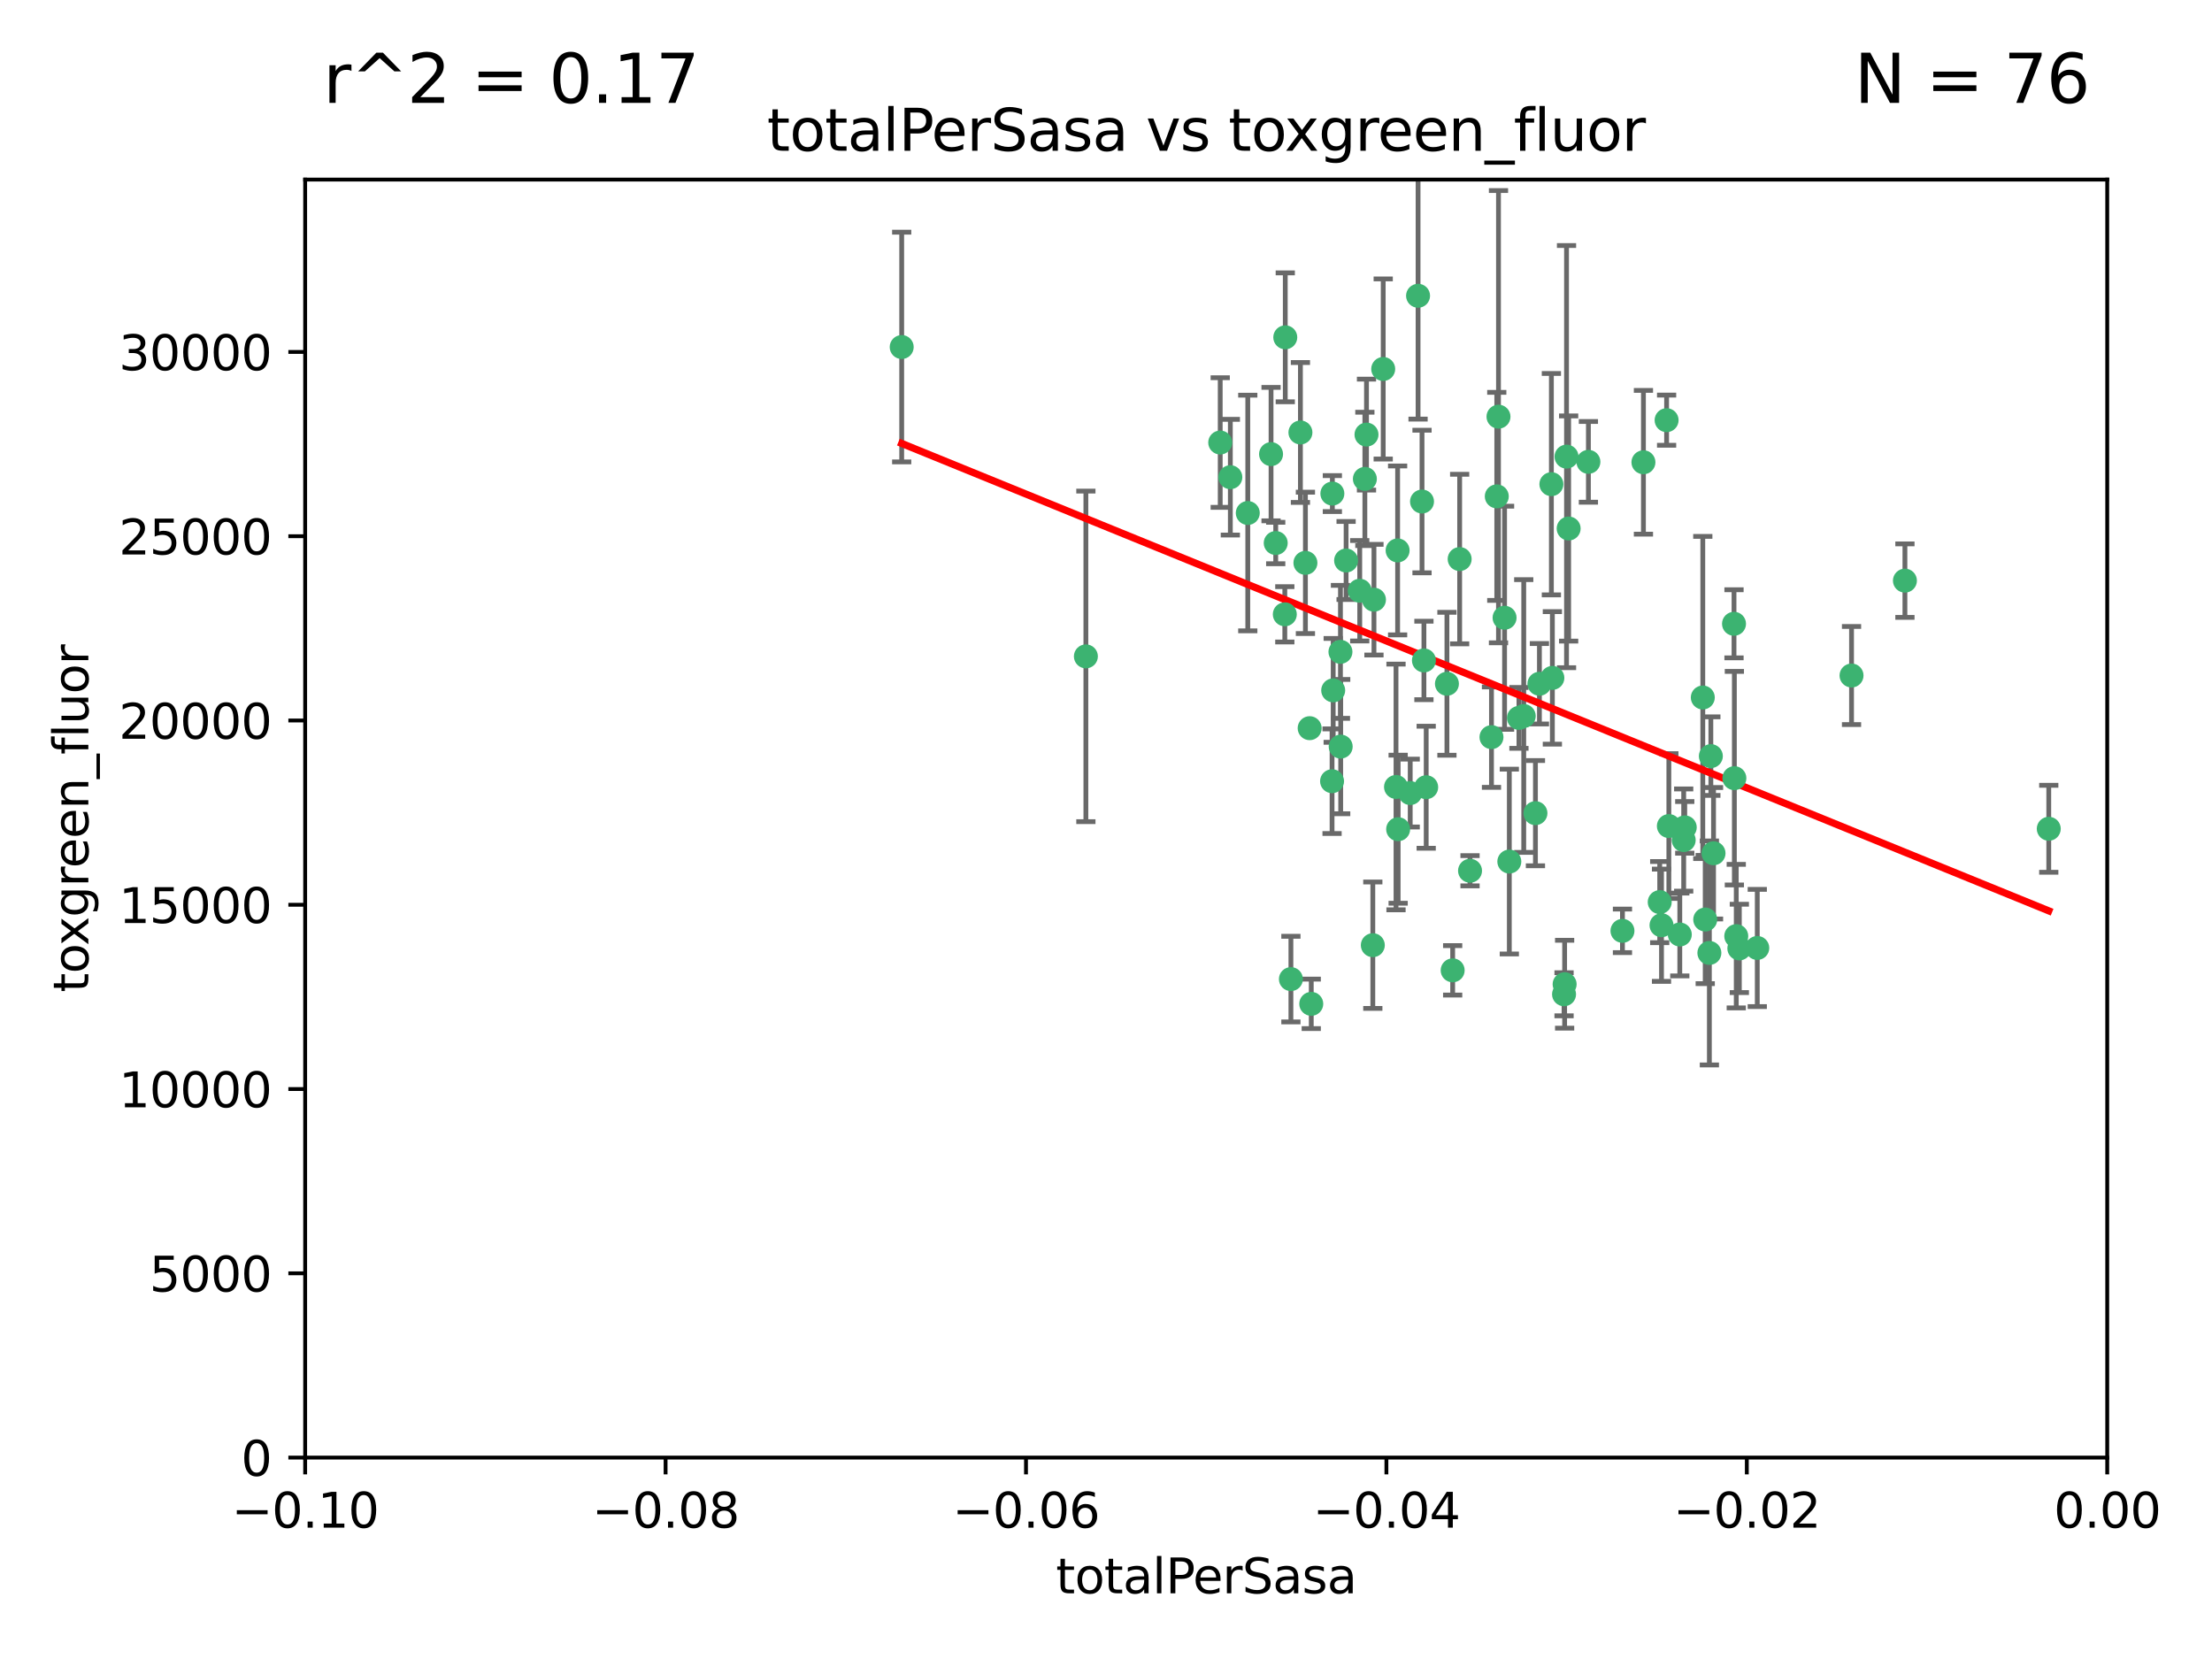 <?xml version="1.0" encoding="utf-8" standalone="no"?>
<!DOCTYPE svg PUBLIC "-//W3C//DTD SVG 1.1//EN"
  "http://www.w3.org/Graphics/SVG/1.1/DTD/svg11.dtd">
<svg xmlns:xlink="http://www.w3.org/1999/xlink" width="460.8pt" height="345.6pt" viewBox="0 0 460.8 345.6" xmlns="http://www.w3.org/2000/svg" version="1.1">
 <defs>
  <style type="text/css">*{stroke-linejoin: round; stroke-linecap: butt}</style>
 </defs>
 <g id="figure_1">
  <g id="patch_1">
   <path d="M 0 345.6 
L 460.8 345.6 
L 460.8 0 
L 0 0 
z
" style="fill: #ffffff"/>
  </g>
  <g id="axes_1">
   <g id="patch_2">
    <path d="M 63.571 303.64 
L 438.975 303.64 
L 438.975 37.411 
L 63.571 37.411 
z
" style="fill: #ffffff"/>
   </g>
   <g id="PathCollection_1">
    <defs>
     <path id="mcd8b7be80e" d="M 0 1.118 
C 0.297 1.118 0.581 1 0.791 0.791 
C 1 0.581 1.118 0.297 1.118 0 
C 1.118 -0.297 1 -0.581 0.791 -0.791 
C 0.581 -1 0.297 -1.118 0 -1.118 
C -0.297 -1.118 -0.581 -1 -0.791 -0.791 
C -1 -0.581 -1.118 -0.297 -1.118 0 
C -1.118 0.297 -1 0.581 -0.791 0.791 
C -0.581 1 -0.297 1.118 0 1.118 
z
" style="stroke: #3cb371"/>
    </defs>
    <g clip-path="url(#pa1f3f91a5c)">
     <use xlink:href="#mcd8b7be80e" x="187.841" y="72.294" style="fill: #3cb371; stroke: #3cb371"/>
     <use xlink:href="#mcd8b7be80e" x="226.209" y="136.733" style="fill: #3cb371; stroke: #3cb371"/>
     <use xlink:href="#mcd8b7be80e" x="254.195" y="92.187" style="fill: #3cb371; stroke: #3cb371"/>
     <use xlink:href="#mcd8b7be80e" x="265.756" y="113.121" style="fill: #3cb371; stroke: #3cb371"/>
     <use xlink:href="#mcd8b7be80e" x="284.327" y="99.763" style="fill: #3cb371; stroke: #3cb371"/>
     <use xlink:href="#mcd8b7be80e" x="267.746" y="70.271" style="fill: #3cb371; stroke: #3cb371"/>
     <use xlink:href="#mcd8b7be80e" x="279.241" y="135.791" style="fill: #3cb371; stroke: #3cb371"/>
     <use xlink:href="#mcd8b7be80e" x="279.29" y="155.531" style="fill: #3cb371; stroke: #3cb371"/>
     <use xlink:href="#mcd8b7be80e" x="283.258" y="123.063" style="fill: #3cb371; stroke: #3cb371"/>
     <use xlink:href="#mcd8b7be80e" x="268.919" y="203.965" style="fill: #3cb371; stroke: #3cb371"/>
     <use xlink:href="#mcd8b7be80e" x="272.826" y="151.693" style="fill: #3cb371; stroke: #3cb371"/>
     <use xlink:href="#mcd8b7be80e" x="290.815" y="163.936" style="fill: #3cb371; stroke: #3cb371"/>
     <use xlink:href="#mcd8b7be80e" x="296.232" y="104.476" style="fill: #3cb371; stroke: #3cb371"/>
     <use xlink:href="#mcd8b7be80e" x="291.149" y="114.664" style="fill: #3cb371; stroke: #3cb371"/>
     <use xlink:href="#mcd8b7be80e" x="277.728" y="143.815" style="fill: #3cb371; stroke: #3cb371"/>
     <use xlink:href="#mcd8b7be80e" x="280.418" y="116.762" style="fill: #3cb371; stroke: #3cb371"/>
     <use xlink:href="#mcd8b7be80e" x="288.148" y="76.865" style="fill: #3cb371; stroke: #3cb371"/>
     <use xlink:href="#mcd8b7be80e" x="270.902" y="90.091" style="fill: #3cb371; stroke: #3cb371"/>
     <use xlink:href="#mcd8b7be80e" x="295.409" y="61.614" style="fill: #3cb371; stroke: #3cb371"/>
     <use xlink:href="#mcd8b7be80e" x="310.702" y="153.559" style="fill: #3cb371; stroke: #3cb371"/>
     <use xlink:href="#mcd8b7be80e" x="277.556" y="102.821" style="fill: #3cb371; stroke: #3cb371"/>
     <use xlink:href="#mcd8b7be80e" x="264.783" y="94.6" style="fill: #3cb371; stroke: #3cb371"/>
     <use xlink:href="#mcd8b7be80e" x="277.493" y="162.741" style="fill: #3cb371; stroke: #3cb371"/>
     <use xlink:href="#mcd8b7be80e" x="271.942" y="117.254" style="fill: #3cb371; stroke: #3cb371"/>
     <use xlink:href="#mcd8b7be80e" x="273.159" y="209.121" style="fill: #3cb371; stroke: #3cb371"/>
     <use xlink:href="#mcd8b7be80e" x="317.423" y="149.16" style="fill: #3cb371; stroke: #3cb371"/>
     <use xlink:href="#mcd8b7be80e" x="267.65" y="127.973" style="fill: #3cb371; stroke: #3cb371"/>
     <use xlink:href="#mcd8b7be80e" x="285.983" y="196.901" style="fill: #3cb371; stroke: #3cb371"/>
     <use xlink:href="#mcd8b7be80e" x="291.26" y="172.74" style="fill: #3cb371; stroke: #3cb371"/>
     <use xlink:href="#mcd8b7be80e" x="296.63" y="137.58" style="fill: #3cb371; stroke: #3cb371"/>
     <use xlink:href="#mcd8b7be80e" x="301.422" y="142.442" style="fill: #3cb371; stroke: #3cb371"/>
     <use xlink:href="#mcd8b7be80e" x="293.774" y="165.211" style="fill: #3cb371; stroke: #3cb371"/>
     <use xlink:href="#mcd8b7be80e" x="284.666" y="90.534" style="fill: #3cb371; stroke: #3cb371"/>
     <use xlink:href="#mcd8b7be80e" x="256.303" y="99.407" style="fill: #3cb371; stroke: #3cb371"/>
     <use xlink:href="#mcd8b7be80e" x="316.423" y="149.553" style="fill: #3cb371; stroke: #3cb371"/>
     <use xlink:href="#mcd8b7be80e" x="286.223" y="124.926" style="fill: #3cb371; stroke: #3cb371"/>
     <use xlink:href="#mcd8b7be80e" x="323.182" y="100.862" style="fill: #3cb371; stroke: #3cb371"/>
     <use xlink:href="#mcd8b7be80e" x="259.935" y="106.867" style="fill: #3cb371; stroke: #3cb371"/>
     <use xlink:href="#mcd8b7be80e" x="326.778" y="110.098" style="fill: #3cb371; stroke: #3cb371"/>
     <use xlink:href="#mcd8b7be80e" x="320.689" y="142.44" style="fill: #3cb371; stroke: #3cb371"/>
     <use xlink:href="#mcd8b7be80e" x="312.163" y="86.8" style="fill: #3cb371; stroke: #3cb371"/>
     <use xlink:href="#mcd8b7be80e" x="346.123" y="192.743" style="fill: #3cb371; stroke: #3cb371"/>
     <use xlink:href="#mcd8b7be80e" x="342.358" y="96.298" style="fill: #3cb371; stroke: #3cb371"/>
     <use xlink:href="#mcd8b7be80e" x="325.82" y="207.125" style="fill: #3cb371; stroke: #3cb371"/>
     <use xlink:href="#mcd8b7be80e" x="311.807" y="103.401" style="fill: #3cb371; stroke: #3cb371"/>
     <use xlink:href="#mcd8b7be80e" x="313.43" y="128.689" style="fill: #3cb371; stroke: #3cb371"/>
     <use xlink:href="#mcd8b7be80e" x="345.749" y="187.922" style="fill: #3cb371; stroke: #3cb371"/>
     <use xlink:href="#mcd8b7be80e" x="297.102" y="163.993" style="fill: #3cb371; stroke: #3cb371"/>
     <use xlink:href="#mcd8b7be80e" x="326.335" y="95.121" style="fill: #3cb371; stroke: #3cb371"/>
     <use xlink:href="#mcd8b7be80e" x="330.894" y="96.211" style="fill: #3cb371; stroke: #3cb371"/>
     <use xlink:href="#mcd8b7be80e" x="302.616" y="202.138" style="fill: #3cb371; stroke: #3cb371"/>
     <use xlink:href="#mcd8b7be80e" x="361.694" y="195.013" style="fill: #3cb371; stroke: #3cb371"/>
     <use xlink:href="#mcd8b7be80e" x="323.386" y="141.216" style="fill: #3cb371; stroke: #3cb371"/>
     <use xlink:href="#mcd8b7be80e" x="314.42" y="179.478" style="fill: #3cb371; stroke: #3cb371"/>
     <use xlink:href="#mcd8b7be80e" x="319.86" y="169.397" style="fill: #3cb371; stroke: #3cb371"/>
     <use xlink:href="#mcd8b7be80e" x="325.941" y="205.029" style="fill: #3cb371; stroke: #3cb371"/>
     <use xlink:href="#mcd8b7be80e" x="366.073" y="197.478" style="fill: #3cb371; stroke: #3cb371"/>
     <use xlink:href="#mcd8b7be80e" x="347.183" y="87.531" style="fill: #3cb371; stroke: #3cb371"/>
     <use xlink:href="#mcd8b7be80e" x="356.402" y="157.513" style="fill: #3cb371; stroke: #3cb371"/>
     <use xlink:href="#mcd8b7be80e" x="337.988" y="193.912" style="fill: #3cb371; stroke: #3cb371"/>
     <use xlink:href="#mcd8b7be80e" x="349.933" y="194.673" style="fill: #3cb371; stroke: #3cb371"/>
     <use xlink:href="#mcd8b7be80e" x="356.095" y="198.515" style="fill: #3cb371; stroke: #3cb371"/>
     <use xlink:href="#mcd8b7be80e" x="356.959" y="177.75" style="fill: #3cb371; stroke: #3cb371"/>
     <use xlink:href="#mcd8b7be80e" x="304.073" y="116.464" style="fill: #3cb371; stroke: #3cb371"/>
     <use xlink:href="#mcd8b7be80e" x="350.744" y="174.998" style="fill: #3cb371; stroke: #3cb371"/>
     <use xlink:href="#mcd8b7be80e" x="306.235" y="181.395" style="fill: #3cb371; stroke: #3cb371"/>
     <use xlink:href="#mcd8b7be80e" x="347.654" y="172.082" style="fill: #3cb371; stroke: #3cb371"/>
     <use xlink:href="#mcd8b7be80e" x="350.965" y="172.356" style="fill: #3cb371; stroke: #3cb371"/>
     <use xlink:href="#mcd8b7be80e" x="355.23" y="191.554" style="fill: #3cb371; stroke: #3cb371"/>
     <use xlink:href="#mcd8b7be80e" x="354.724" y="145.3" style="fill: #3cb371; stroke: #3cb371"/>
     <use xlink:href="#mcd8b7be80e" x="361.227" y="129.947" style="fill: #3cb371; stroke: #3cb371"/>
     <use xlink:href="#mcd8b7be80e" x="361.301" y="162.105" style="fill: #3cb371; stroke: #3cb371"/>
     <use xlink:href="#mcd8b7be80e" x="385.708" y="140.722" style="fill: #3cb371; stroke: #3cb371"/>
     <use xlink:href="#mcd8b7be80e" x="362.337" y="197.571" style="fill: #3cb371; stroke: #3cb371"/>
     <use xlink:href="#mcd8b7be80e" x="396.83" y="120.958" style="fill: #3cb371; stroke: #3cb371"/>
     <use xlink:href="#mcd8b7be80e" x="426.795" y="172.649" style="fill: #3cb371; stroke: #3cb371"/>
    </g>
   </g>
   <g id="matplotlib.axis_1">
    <g id="xtick_1">
     <g id="line2d_1">
      <defs>
       <path id="me79c736e95" d="M 0 0 
L 0 3.5 
" style="stroke: #000000; stroke-width: 0.8"/>
      </defs>
      <g>
       <use xlink:href="#me79c736e95" x="63.571" y="303.64" style="stroke: #000000; stroke-width: 0.8"/>
      </g>
     </g>
     <g id="text_1">
      <!-- −0.10 -->
      <g transform="translate(48.249 318.238)scale(0.1 -0.1)">
       <defs>
        <path id="DejaVuSans-2212" d="M 678 2272 
L 4684 2272 
L 4684 1741 
L 678 1741 
L 678 2272 
z
" transform="scale(0.016)"/>
        <path id="DejaVuSans-30" d="M 2034 4250 
Q 1547 4250 1301 3770 
Q 1056 3291 1056 2328 
Q 1056 1369 1301 889 
Q 1547 409 2034 409 
Q 2525 409 2770 889 
Q 3016 1369 3016 2328 
Q 3016 3291 2770 3770 
Q 2525 4250 2034 4250 
z
M 2034 4750 
Q 2819 4750 3233 4129 
Q 3647 3509 3647 2328 
Q 3647 1150 3233 529 
Q 2819 -91 2034 -91 
Q 1250 -91 836 529 
Q 422 1150 422 2328 
Q 422 3509 836 4129 
Q 1250 4750 2034 4750 
z
" transform="scale(0.016)"/>
        <path id="DejaVuSans-2e" d="M 684 794 
L 1344 794 
L 1344 0 
L 684 0 
L 684 794 
z
" transform="scale(0.016)"/>
        <path id="DejaVuSans-31" d="M 794 531 
L 1825 531 
L 1825 4091 
L 703 3866 
L 703 4441 
L 1819 4666 
L 2450 4666 
L 2450 531 
L 3481 531 
L 3481 0 
L 794 0 
L 794 531 
z
" transform="scale(0.016)"/>
       </defs>
       <use xlink:href="#DejaVuSans-2212"/>
       <use xlink:href="#DejaVuSans-30" x="83.789"/>
       <use xlink:href="#DejaVuSans-2e" x="147.412"/>
       <use xlink:href="#DejaVuSans-31" x="179.199"/>
       <use xlink:href="#DejaVuSans-30" x="242.822"/>
      </g>
     </g>
    </g>
    <g id="xtick_2">
     <g id="line2d_2">
      <g>
       <use xlink:href="#me79c736e95" x="138.652" y="303.64" style="stroke: #000000; stroke-width: 0.8"/>
      </g>
     </g>
     <g id="text_2">
      <!-- −0.08 -->
      <g transform="translate(123.329 318.238)scale(0.1 -0.1)">
       <defs>
        <path id="DejaVuSans-38" d="M 2034 2216 
Q 1584 2216 1326 1975 
Q 1069 1734 1069 1313 
Q 1069 891 1326 650 
Q 1584 409 2034 409 
Q 2484 409 2743 651 
Q 3003 894 3003 1313 
Q 3003 1734 2745 1975 
Q 2488 2216 2034 2216 
z
M 1403 2484 
Q 997 2584 770 2862 
Q 544 3141 544 3541 
Q 544 4100 942 4425 
Q 1341 4750 2034 4750 
Q 2731 4750 3128 4425 
Q 3525 4100 3525 3541 
Q 3525 3141 3298 2862 
Q 3072 2584 2669 2484 
Q 3125 2378 3379 2068 
Q 3634 1759 3634 1313 
Q 3634 634 3220 271 
Q 2806 -91 2034 -91 
Q 1263 -91 848 271 
Q 434 634 434 1313 
Q 434 1759 690 2068 
Q 947 2378 1403 2484 
z
M 1172 3481 
Q 1172 3119 1398 2916 
Q 1625 2713 2034 2713 
Q 2441 2713 2670 2916 
Q 2900 3119 2900 3481 
Q 2900 3844 2670 4047 
Q 2441 4250 2034 4250 
Q 1625 4250 1398 4047 
Q 1172 3844 1172 3481 
z
" transform="scale(0.016)"/>
       </defs>
       <use xlink:href="#DejaVuSans-2212"/>
       <use xlink:href="#DejaVuSans-30" x="83.789"/>
       <use xlink:href="#DejaVuSans-2e" x="147.412"/>
       <use xlink:href="#DejaVuSans-30" x="179.199"/>
       <use xlink:href="#DejaVuSans-38" x="242.822"/>
      </g>
     </g>
    </g>
    <g id="xtick_3">
     <g id="line2d_3">
      <g>
       <use xlink:href="#me79c736e95" x="213.733" y="303.64" style="stroke: #000000; stroke-width: 0.8"/>
      </g>
     </g>
     <g id="text_3">
      <!-- −0.06 -->
      <g transform="translate(198.41 318.238)scale(0.1 -0.1)">
       <defs>
        <path id="DejaVuSans-36" d="M 2113 2584 
Q 1688 2584 1439 2293 
Q 1191 2003 1191 1497 
Q 1191 994 1439 701 
Q 1688 409 2113 409 
Q 2538 409 2786 701 
Q 3034 994 3034 1497 
Q 3034 2003 2786 2293 
Q 2538 2584 2113 2584 
z
M 3366 4563 
L 3366 3988 
Q 3128 4100 2886 4159 
Q 2644 4219 2406 4219 
Q 1781 4219 1451 3797 
Q 1122 3375 1075 2522 
Q 1259 2794 1537 2939 
Q 1816 3084 2150 3084 
Q 2853 3084 3261 2657 
Q 3669 2231 3669 1497 
Q 3669 778 3244 343 
Q 2819 -91 2113 -91 
Q 1303 -91 875 529 
Q 447 1150 447 2328 
Q 447 3434 972 4092 
Q 1497 4750 2381 4750 
Q 2619 4750 2861 4703 
Q 3103 4656 3366 4563 
z
" transform="scale(0.016)"/>
       </defs>
       <use xlink:href="#DejaVuSans-2212"/>
       <use xlink:href="#DejaVuSans-30" x="83.789"/>
       <use xlink:href="#DejaVuSans-2e" x="147.412"/>
       <use xlink:href="#DejaVuSans-30" x="179.199"/>
       <use xlink:href="#DejaVuSans-36" x="242.822"/>
      </g>
     </g>
    </g>
    <g id="xtick_4">
     <g id="line2d_4">
      <g>
       <use xlink:href="#me79c736e95" x="288.813" y="303.64" style="stroke: #000000; stroke-width: 0.8"/>
      </g>
     </g>
     <g id="text_4">
      <!-- −0.04 -->
      <g transform="translate(273.491 318.238)scale(0.1 -0.1)">
       <defs>
        <path id="DejaVuSans-34" d="M 2419 4116 
L 825 1625 
L 2419 1625 
L 2419 4116 
z
M 2253 4666 
L 3047 4666 
L 3047 1625 
L 3713 1625 
L 3713 1100 
L 3047 1100 
L 3047 0 
L 2419 0 
L 2419 1100 
L 313 1100 
L 313 1709 
L 2253 4666 
z
" transform="scale(0.016)"/>
       </defs>
       <use xlink:href="#DejaVuSans-2212"/>
       <use xlink:href="#DejaVuSans-30" x="83.789"/>
       <use xlink:href="#DejaVuSans-2e" x="147.412"/>
       <use xlink:href="#DejaVuSans-30" x="179.199"/>
       <use xlink:href="#DejaVuSans-34" x="242.822"/>
      </g>
     </g>
    </g>
    <g id="xtick_5">
     <g id="line2d_5">
      <g>
       <use xlink:href="#me79c736e95" x="363.894" y="303.64" style="stroke: #000000; stroke-width: 0.8"/>
      </g>
     </g>
     <g id="text_5">
      <!-- −0.02 -->
      <g transform="translate(348.572 318.238)scale(0.1 -0.1)">
       <defs>
        <path id="DejaVuSans-32" d="M 1228 531 
L 3431 531 
L 3431 0 
L 469 0 
L 469 531 
Q 828 903 1448 1529 
Q 2069 2156 2228 2338 
Q 2531 2678 2651 2914 
Q 2772 3150 2772 3378 
Q 2772 3750 2511 3984 
Q 2250 4219 1831 4219 
Q 1534 4219 1204 4116 
Q 875 4013 500 3803 
L 500 4441 
Q 881 4594 1212 4672 
Q 1544 4750 1819 4750 
Q 2544 4750 2975 4387 
Q 3406 4025 3406 3419 
Q 3406 3131 3298 2873 
Q 3191 2616 2906 2266 
Q 2828 2175 2409 1742 
Q 1991 1309 1228 531 
z
" transform="scale(0.016)"/>
       </defs>
       <use xlink:href="#DejaVuSans-2212"/>
       <use xlink:href="#DejaVuSans-30" x="83.789"/>
       <use xlink:href="#DejaVuSans-2e" x="147.412"/>
       <use xlink:href="#DejaVuSans-30" x="179.199"/>
       <use xlink:href="#DejaVuSans-32" x="242.822"/>
      </g>
     </g>
    </g>
    <g id="xtick_6">
     <g id="line2d_6">
      <g>
       <use xlink:href="#me79c736e95" x="438.975" y="303.64" style="stroke: #000000; stroke-width: 0.8"/>
      </g>
     </g>
     <g id="text_6">
      <!-- 0.00 -->
      <g transform="translate(427.842 318.238)scale(0.1 -0.1)">
       <use xlink:href="#DejaVuSans-30"/>
       <use xlink:href="#DejaVuSans-2e" x="63.623"/>
       <use xlink:href="#DejaVuSans-30" x="95.41"/>
       <use xlink:href="#DejaVuSans-30" x="159.033"/>
      </g>
     </g>
    </g>
    <g id="text_7">
     <!-- totalPerSasa -->
     <g transform="translate(219.968 331.917)scale(0.1 -0.1)">
      <defs>
       <path id="DejaVuSans-74" d="M 1172 4494 
L 1172 3500 
L 2356 3500 
L 2356 3053 
L 1172 3053 
L 1172 1153 
Q 1172 725 1289 603 
Q 1406 481 1766 481 
L 2356 481 
L 2356 0 
L 1766 0 
Q 1100 0 847 248 
Q 594 497 594 1153 
L 594 3053 
L 172 3053 
L 172 3500 
L 594 3500 
L 594 4494 
L 1172 4494 
z
" transform="scale(0.016)"/>
       <path id="DejaVuSans-6f" d="M 1959 3097 
Q 1497 3097 1228 2736 
Q 959 2375 959 1747 
Q 959 1119 1226 758 
Q 1494 397 1959 397 
Q 2419 397 2687 759 
Q 2956 1122 2956 1747 
Q 2956 2369 2687 2733 
Q 2419 3097 1959 3097 
z
M 1959 3584 
Q 2709 3584 3137 3096 
Q 3566 2609 3566 1747 
Q 3566 888 3137 398 
Q 2709 -91 1959 -91 
Q 1206 -91 779 398 
Q 353 888 353 1747 
Q 353 2609 779 3096 
Q 1206 3584 1959 3584 
z
" transform="scale(0.016)"/>
       <path id="DejaVuSans-61" d="M 2194 1759 
Q 1497 1759 1228 1600 
Q 959 1441 959 1056 
Q 959 750 1161 570 
Q 1363 391 1709 391 
Q 2188 391 2477 730 
Q 2766 1069 2766 1631 
L 2766 1759 
L 2194 1759 
z
M 3341 1997 
L 3341 0 
L 2766 0 
L 2766 531 
Q 2569 213 2275 61 
Q 1981 -91 1556 -91 
Q 1019 -91 701 211 
Q 384 513 384 1019 
Q 384 1609 779 1909 
Q 1175 2209 1959 2209 
L 2766 2209 
L 2766 2266 
Q 2766 2663 2505 2880 
Q 2244 3097 1772 3097 
Q 1472 3097 1187 3025 
Q 903 2953 641 2809 
L 641 3341 
Q 956 3463 1253 3523 
Q 1550 3584 1831 3584 
Q 2591 3584 2966 3190 
Q 3341 2797 3341 1997 
z
" transform="scale(0.016)"/>
       <path id="DejaVuSans-6c" d="M 603 4863 
L 1178 4863 
L 1178 0 
L 603 0 
L 603 4863 
z
" transform="scale(0.016)"/>
       <path id="DejaVuSans-50" d="M 1259 4147 
L 1259 2394 
L 2053 2394 
Q 2494 2394 2734 2622 
Q 2975 2850 2975 3272 
Q 2975 3691 2734 3919 
Q 2494 4147 2053 4147 
L 1259 4147 
z
M 628 4666 
L 2053 4666 
Q 2838 4666 3239 4311 
Q 3641 3956 3641 3272 
Q 3641 2581 3239 2228 
Q 2838 1875 2053 1875 
L 1259 1875 
L 1259 0 
L 628 0 
L 628 4666 
z
" transform="scale(0.016)"/>
       <path id="DejaVuSans-65" d="M 3597 1894 
L 3597 1613 
L 953 1613 
Q 991 1019 1311 708 
Q 1631 397 2203 397 
Q 2534 397 2845 478 
Q 3156 559 3463 722 
L 3463 178 
Q 3153 47 2828 -22 
Q 2503 -91 2169 -91 
Q 1331 -91 842 396 
Q 353 884 353 1716 
Q 353 2575 817 3079 
Q 1281 3584 2069 3584 
Q 2775 3584 3186 3129 
Q 3597 2675 3597 1894 
z
M 3022 2063 
Q 3016 2534 2758 2815 
Q 2500 3097 2075 3097 
Q 1594 3097 1305 2825 
Q 1016 2553 972 2059 
L 3022 2063 
z
" transform="scale(0.016)"/>
       <path id="DejaVuSans-72" d="M 2631 2963 
Q 2534 3019 2420 3045 
Q 2306 3072 2169 3072 
Q 1681 3072 1420 2755 
Q 1159 2438 1159 1844 
L 1159 0 
L 581 0 
L 581 3500 
L 1159 3500 
L 1159 2956 
Q 1341 3275 1631 3429 
Q 1922 3584 2338 3584 
Q 2397 3584 2469 3576 
Q 2541 3569 2628 3553 
L 2631 2963 
z
" transform="scale(0.016)"/>
       <path id="DejaVuSans-53" d="M 3425 4513 
L 3425 3897 
Q 3066 4069 2747 4153 
Q 2428 4238 2131 4238 
Q 1616 4238 1336 4038 
Q 1056 3838 1056 3469 
Q 1056 3159 1242 3001 
Q 1428 2844 1947 2747 
L 2328 2669 
Q 3034 2534 3370 2195 
Q 3706 1856 3706 1288 
Q 3706 609 3251 259 
Q 2797 -91 1919 -91 
Q 1588 -91 1214 -16 
Q 841 59 441 206 
L 441 856 
Q 825 641 1194 531 
Q 1563 422 1919 422 
Q 2459 422 2753 634 
Q 3047 847 3047 1241 
Q 3047 1584 2836 1778 
Q 2625 1972 2144 2069 
L 1759 2144 
Q 1053 2284 737 2584 
Q 422 2884 422 3419 
Q 422 4038 858 4394 
Q 1294 4750 2059 4750 
Q 2388 4750 2728 4690 
Q 3069 4631 3425 4513 
z
" transform="scale(0.016)"/>
       <path id="DejaVuSans-73" d="M 2834 3397 
L 2834 2853 
Q 2591 2978 2328 3040 
Q 2066 3103 1784 3103 
Q 1356 3103 1142 2972 
Q 928 2841 928 2578 
Q 928 2378 1081 2264 
Q 1234 2150 1697 2047 
L 1894 2003 
Q 2506 1872 2764 1633 
Q 3022 1394 3022 966 
Q 3022 478 2636 193 
Q 2250 -91 1575 -91 
Q 1294 -91 989 -36 
Q 684 19 347 128 
L 347 722 
Q 666 556 975 473 
Q 1284 391 1588 391 
Q 1994 391 2212 530 
Q 2431 669 2431 922 
Q 2431 1156 2273 1281 
Q 2116 1406 1581 1522 
L 1381 1569 
Q 847 1681 609 1914 
Q 372 2147 372 2553 
Q 372 3047 722 3315 
Q 1072 3584 1716 3584 
Q 2034 3584 2315 3537 
Q 2597 3491 2834 3397 
z
" transform="scale(0.016)"/>
      </defs>
      <use xlink:href="#DejaVuSans-74"/>
      <use xlink:href="#DejaVuSans-6f" x="39.209"/>
      <use xlink:href="#DejaVuSans-74" x="100.391"/>
      <use xlink:href="#DejaVuSans-61" x="139.6"/>
      <use xlink:href="#DejaVuSans-6c" x="200.879"/>
      <use xlink:href="#DejaVuSans-50" x="228.662"/>
      <use xlink:href="#DejaVuSans-65" x="285.34"/>
      <use xlink:href="#DejaVuSans-72" x="346.863"/>
      <use xlink:href="#DejaVuSans-53" x="387.977"/>
      <use xlink:href="#DejaVuSans-61" x="451.453"/>
      <use xlink:href="#DejaVuSans-73" x="512.732"/>
      <use xlink:href="#DejaVuSans-61" x="564.832"/>
     </g>
    </g>
   </g>
   <g id="matplotlib.axis_2">
    <g id="ytick_1">
     <g id="line2d_7">
      <defs>
       <path id="mc937b1d6fa" d="M 0 0 
L -3.5 0 
" style="stroke: #000000; stroke-width: 0.8"/>
      </defs>
      <g>
       <use xlink:href="#mc937b1d6fa" x="63.571" y="303.64" style="stroke: #000000; stroke-width: 0.8"/>
      </g>
     </g>
     <g id="text_8">
      <!-- 0 -->
      <g transform="translate(50.209 307.439)scale(0.1 -0.1)">
       <use xlink:href="#DejaVuSans-30"/>
      </g>
     </g>
    </g>
    <g id="ytick_2">
     <g id="line2d_8">
      <g>
       <use xlink:href="#mc937b1d6fa" x="63.571" y="265.253" style="stroke: #000000; stroke-width: 0.8"/>
      </g>
     </g>
     <g id="text_9">
      <!-- 5000 -->
      <g transform="translate(31.121 269.052)scale(0.1 -0.1)">
       <defs>
        <path id="DejaVuSans-35" d="M 691 4666 
L 3169 4666 
L 3169 4134 
L 1269 4134 
L 1269 2991 
Q 1406 3038 1543 3061 
Q 1681 3084 1819 3084 
Q 2600 3084 3056 2656 
Q 3513 2228 3513 1497 
Q 3513 744 3044 326 
Q 2575 -91 1722 -91 
Q 1428 -91 1123 -41 
Q 819 9 494 109 
L 494 744 
Q 775 591 1075 516 
Q 1375 441 1709 441 
Q 2250 441 2565 725 
Q 2881 1009 2881 1497 
Q 2881 1984 2565 2268 
Q 2250 2553 1709 2553 
Q 1456 2553 1204 2497 
Q 953 2441 691 2322 
L 691 4666 
z
" transform="scale(0.016)"/>
       </defs>
       <use xlink:href="#DejaVuSans-35"/>
       <use xlink:href="#DejaVuSans-30" x="63.623"/>
       <use xlink:href="#DejaVuSans-30" x="127.246"/>
       <use xlink:href="#DejaVuSans-30" x="190.869"/>
      </g>
     </g>
    </g>
    <g id="ytick_3">
     <g id="line2d_9">
      <g>
       <use xlink:href="#mc937b1d6fa" x="63.571" y="226.866" style="stroke: #000000; stroke-width: 0.8"/>
      </g>
     </g>
     <g id="text_10">
      <!-- 10000 -->
      <g transform="translate(24.759 230.665)scale(0.1 -0.1)">
       <use xlink:href="#DejaVuSans-31"/>
       <use xlink:href="#DejaVuSans-30" x="63.623"/>
       <use xlink:href="#DejaVuSans-30" x="127.246"/>
       <use xlink:href="#DejaVuSans-30" x="190.869"/>
       <use xlink:href="#DejaVuSans-30" x="254.492"/>
      </g>
     </g>
    </g>
    <g id="ytick_4">
     <g id="line2d_10">
      <g>
       <use xlink:href="#mc937b1d6fa" x="63.571" y="188.479" style="stroke: #000000; stroke-width: 0.8"/>
      </g>
     </g>
     <g id="text_11">
      <!-- 15000 -->
      <g transform="translate(24.759 192.278)scale(0.1 -0.1)">
       <use xlink:href="#DejaVuSans-31"/>
       <use xlink:href="#DejaVuSans-35" x="63.623"/>
       <use xlink:href="#DejaVuSans-30" x="127.246"/>
       <use xlink:href="#DejaVuSans-30" x="190.869"/>
       <use xlink:href="#DejaVuSans-30" x="254.492"/>
      </g>
     </g>
    </g>
    <g id="ytick_5">
     <g id="line2d_11">
      <g>
       <use xlink:href="#mc937b1d6fa" x="63.571" y="150.092" style="stroke: #000000; stroke-width: 0.8"/>
      </g>
     </g>
     <g id="text_12">
      <!-- 20000 -->
      <g transform="translate(24.759 153.891)scale(0.1 -0.1)">
       <use xlink:href="#DejaVuSans-32"/>
       <use xlink:href="#DejaVuSans-30" x="63.623"/>
       <use xlink:href="#DejaVuSans-30" x="127.246"/>
       <use xlink:href="#DejaVuSans-30" x="190.869"/>
       <use xlink:href="#DejaVuSans-30" x="254.492"/>
      </g>
     </g>
    </g>
    <g id="ytick_6">
     <g id="line2d_12">
      <g>
       <use xlink:href="#mc937b1d6fa" x="63.571" y="111.705" style="stroke: #000000; stroke-width: 0.8"/>
      </g>
     </g>
     <g id="text_13">
      <!-- 25000 -->
      <g transform="translate(24.759 115.504)scale(0.1 -0.1)">
       <use xlink:href="#DejaVuSans-32"/>
       <use xlink:href="#DejaVuSans-35" x="63.623"/>
       <use xlink:href="#DejaVuSans-30" x="127.246"/>
       <use xlink:href="#DejaVuSans-30" x="190.869"/>
       <use xlink:href="#DejaVuSans-30" x="254.492"/>
      </g>
     </g>
    </g>
    <g id="ytick_7">
     <g id="line2d_13">
      <g>
       <use xlink:href="#mc937b1d6fa" x="63.571" y="73.317" style="stroke: #000000; stroke-width: 0.8"/>
      </g>
     </g>
     <g id="text_14">
      <!-- 30000 -->
      <g transform="translate(24.759 77.117)scale(0.1 -0.1)">
       <defs>
        <path id="DejaVuSans-33" d="M 2597 2516 
Q 3050 2419 3304 2112 
Q 3559 1806 3559 1356 
Q 3559 666 3084 287 
Q 2609 -91 1734 -91 
Q 1441 -91 1130 -33 
Q 819 25 488 141 
L 488 750 
Q 750 597 1062 519 
Q 1375 441 1716 441 
Q 2309 441 2620 675 
Q 2931 909 2931 1356 
Q 2931 1769 2642 2001 
Q 2353 2234 1838 2234 
L 1294 2234 
L 1294 2753 
L 1863 2753 
Q 2328 2753 2575 2939 
Q 2822 3125 2822 3475 
Q 2822 3834 2567 4026 
Q 2313 4219 1838 4219 
Q 1578 4219 1281 4162 
Q 984 4106 628 3988 
L 628 4550 
Q 988 4650 1302 4700 
Q 1616 4750 1894 4750 
Q 2613 4750 3031 4423 
Q 3450 4097 3450 3541 
Q 3450 3153 3228 2886 
Q 3006 2619 2597 2516 
z
" transform="scale(0.016)"/>
       </defs>
       <use xlink:href="#DejaVuSans-33"/>
       <use xlink:href="#DejaVuSans-30" x="63.623"/>
       <use xlink:href="#DejaVuSans-30" x="127.246"/>
       <use xlink:href="#DejaVuSans-30" x="190.869"/>
       <use xlink:href="#DejaVuSans-30" x="254.492"/>
      </g>
     </g>
    </g>
    <g id="text_15">
     <!-- toxgreen_fluor -->
     <g transform="translate(18.401 206.72)rotate(-90)scale(0.1 -0.1)">
      <defs>
       <path id="DejaVuSans-78" d="M 3513 3500 
L 2247 1797 
L 3578 0 
L 2900 0 
L 1881 1375 
L 863 0 
L 184 0 
L 1544 1831 
L 300 3500 
L 978 3500 
L 1906 2253 
L 2834 3500 
L 3513 3500 
z
" transform="scale(0.016)"/>
       <path id="DejaVuSans-67" d="M 2906 1791 
Q 2906 2416 2648 2759 
Q 2391 3103 1925 3103 
Q 1463 3103 1205 2759 
Q 947 2416 947 1791 
Q 947 1169 1205 825 
Q 1463 481 1925 481 
Q 2391 481 2648 825 
Q 2906 1169 2906 1791 
z
M 3481 434 
Q 3481 -459 3084 -895 
Q 2688 -1331 1869 -1331 
Q 1566 -1331 1297 -1286 
Q 1028 -1241 775 -1147 
L 775 -588 
Q 1028 -725 1275 -790 
Q 1522 -856 1778 -856 
Q 2344 -856 2625 -561 
Q 2906 -266 2906 331 
L 2906 616 
Q 2728 306 2450 153 
Q 2172 0 1784 0 
Q 1141 0 747 490 
Q 353 981 353 1791 
Q 353 2603 747 3093 
Q 1141 3584 1784 3584 
Q 2172 3584 2450 3431 
Q 2728 3278 2906 2969 
L 2906 3500 
L 3481 3500 
L 3481 434 
z
" transform="scale(0.016)"/>
       <path id="DejaVuSans-6e" d="M 3513 2113 
L 3513 0 
L 2938 0 
L 2938 2094 
Q 2938 2591 2744 2837 
Q 2550 3084 2163 3084 
Q 1697 3084 1428 2787 
Q 1159 2491 1159 1978 
L 1159 0 
L 581 0 
L 581 3500 
L 1159 3500 
L 1159 2956 
Q 1366 3272 1645 3428 
Q 1925 3584 2291 3584 
Q 2894 3584 3203 3211 
Q 3513 2838 3513 2113 
z
" transform="scale(0.016)"/>
       <path id="DejaVuSans-5f" d="M 3263 -1063 
L 3263 -1509 
L -63 -1509 
L -63 -1063 
L 3263 -1063 
z
" transform="scale(0.016)"/>
       <path id="DejaVuSans-66" d="M 2375 4863 
L 2375 4384 
L 1825 4384 
Q 1516 4384 1395 4259 
Q 1275 4134 1275 3809 
L 1275 3500 
L 2222 3500 
L 2222 3053 
L 1275 3053 
L 1275 0 
L 697 0 
L 697 3053 
L 147 3053 
L 147 3500 
L 697 3500 
L 697 3744 
Q 697 4328 969 4595 
Q 1241 4863 1831 4863 
L 2375 4863 
z
" transform="scale(0.016)"/>
       <path id="DejaVuSans-75" d="M 544 1381 
L 544 3500 
L 1119 3500 
L 1119 1403 
Q 1119 906 1312 657 
Q 1506 409 1894 409 
Q 2359 409 2629 706 
Q 2900 1003 2900 1516 
L 2900 3500 
L 3475 3500 
L 3475 0 
L 2900 0 
L 2900 538 
Q 2691 219 2414 64 
Q 2138 -91 1772 -91 
Q 1169 -91 856 284 
Q 544 659 544 1381 
z
M 1991 3584 
L 1991 3584 
z
" transform="scale(0.016)"/>
      </defs>
      <use xlink:href="#DejaVuSans-74"/>
      <use xlink:href="#DejaVuSans-6f" x="39.209"/>
      <use xlink:href="#DejaVuSans-78" x="97.266"/>
      <use xlink:href="#DejaVuSans-67" x="156.445"/>
      <use xlink:href="#DejaVuSans-72" x="219.922"/>
      <use xlink:href="#DejaVuSans-65" x="258.785"/>
      <use xlink:href="#DejaVuSans-65" x="320.309"/>
      <use xlink:href="#DejaVuSans-6e" x="381.832"/>
      <use xlink:href="#DejaVuSans-5f" x="445.211"/>
      <use xlink:href="#DejaVuSans-66" x="495.211"/>
      <use xlink:href="#DejaVuSans-6c" x="530.416"/>
      <use xlink:href="#DejaVuSans-75" x="558.199"/>
      <use xlink:href="#DejaVuSans-6f" x="621.578"/>
      <use xlink:href="#DejaVuSans-72" x="682.76"/>
     </g>
    </g>
   </g>
   <g id="LineCollection_1">
    <path d="M 187.841 96.224 
L 187.841 48.364 
" clip-path="url(#pa1f3f91a5c)" style="fill: none; stroke: #696969"/>
    <path d="M 226.209 171.165 
L 226.209 102.302 
" clip-path="url(#pa1f3f91a5c)" style="fill: none; stroke: #696969"/>
    <path d="M 254.195 105.69 
L 254.195 78.685 
" clip-path="url(#pa1f3f91a5c)" style="fill: none; stroke: #696969"/>
    <path d="M 265.756 117.435 
L 265.756 108.807 
" clip-path="url(#pa1f3f91a5c)" style="fill: none; stroke: #696969"/>
    <path d="M 284.327 113.651 
L 284.327 85.875 
" clip-path="url(#pa1f3f91a5c)" style="fill: none; stroke: #696969"/>
    <path d="M 267.746 83.696 
L 267.746 56.846 
" clip-path="url(#pa1f3f91a5c)" style="fill: none; stroke: #696969"/>
    <path d="M 279.241 149.644 
L 279.241 121.939 
" clip-path="url(#pa1f3f91a5c)" style="fill: none; stroke: #696969"/>
    <path d="M 279.29 169.522 
L 279.29 141.54 
" clip-path="url(#pa1f3f91a5c)" style="fill: none; stroke: #696969"/>
    <path d="M 283.258 133.529 
L 283.258 112.598 
" clip-path="url(#pa1f3f91a5c)" style="fill: none; stroke: #696969"/>
    <path d="M 268.919 212.882 
L 268.919 195.047 
" clip-path="url(#pa1f3f91a5c)" style="fill: none; stroke: #696969"/>
    <path d="M 272.826 152.217 
L 272.826 151.168 
" clip-path="url(#pa1f3f91a5c)" style="fill: none; stroke: #696969"/>
    <path d="M 290.815 189.529 
L 290.815 138.343 
" clip-path="url(#pa1f3f91a5c)" style="fill: none; stroke: #696969"/>
    <path d="M 296.232 119.328 
L 296.232 89.623 
" clip-path="url(#pa1f3f91a5c)" style="fill: none; stroke: #696969"/>
    <path d="M 291.149 132.255 
L 291.149 97.072 
" clip-path="url(#pa1f3f91a5c)" style="fill: none; stroke: #696969"/>
    <path d="M 277.728 154.632 
L 277.728 132.999 
" clip-path="url(#pa1f3f91a5c)" style="fill: none; stroke: #696969"/>
    <path d="M 280.418 124.89 
L 280.418 108.635 
" clip-path="url(#pa1f3f91a5c)" style="fill: none; stroke: #696969"/>
    <path d="M 288.148 95.625 
L 288.148 58.105 
" clip-path="url(#pa1f3f91a5c)" style="fill: none; stroke: #696969"/>
    <path d="M 270.902 104.662 
L 270.902 75.52 
" clip-path="url(#pa1f3f91a5c)" style="fill: none; stroke: #696969"/>
    <path d="M 295.409 87.306 
L 295.409 35.922 
" clip-path="url(#pa1f3f91a5c)" style="fill: none; stroke: #696969"/>
    <path d="M 310.702 164.019 
L 310.702 143.098 
" clip-path="url(#pa1f3f91a5c)" style="fill: none; stroke: #696969"/>
    <path d="M 277.556 106.565 
L 277.556 99.077 
" clip-path="url(#pa1f3f91a5c)" style="fill: none; stroke: #696969"/>
    <path d="M 264.783 108.495 
L 264.783 80.704 
" clip-path="url(#pa1f3f91a5c)" style="fill: none; stroke: #696969"/>
    <path d="M 277.493 173.639 
L 277.493 151.843 
" clip-path="url(#pa1f3f91a5c)" style="fill: none; stroke: #696969"/>
    <path d="M 271.942 131.975 
L 271.942 102.532 
" clip-path="url(#pa1f3f91a5c)" style="fill: none; stroke: #696969"/>
    <path d="M 273.159 214.275 
L 273.159 203.967 
" clip-path="url(#pa1f3f91a5c)" style="fill: none; stroke: #696969"/>
    <path d="M 317.423 177.569 
L 317.423 120.752 
" clip-path="url(#pa1f3f91a5c)" style="fill: none; stroke: #696969"/>
    <path d="M 267.65 133.734 
L 267.65 122.212 
" clip-path="url(#pa1f3f91a5c)" style="fill: none; stroke: #696969"/>
    <path d="M 285.983 210.068 
L 285.983 183.734 
" clip-path="url(#pa1f3f91a5c)" style="fill: none; stroke: #696969"/>
    <path d="M 291.26 188.163 
L 291.26 157.316 
" clip-path="url(#pa1f3f91a5c)" style="fill: none; stroke: #696969"/>
    <path d="M 296.63 145.75 
L 296.63 129.411 
" clip-path="url(#pa1f3f91a5c)" style="fill: none; stroke: #696969"/>
    <path d="M 301.422 157.326 
L 301.422 127.559 
" clip-path="url(#pa1f3f91a5c)" style="fill: none; stroke: #696969"/>
    <path d="M 293.774 172.279 
L 293.774 158.142 
" clip-path="url(#pa1f3f91a5c)" style="fill: none; stroke: #696969"/>
    <path d="M 284.666 102.091 
L 284.666 78.978 
" clip-path="url(#pa1f3f91a5c)" style="fill: none; stroke: #696969"/>
    <path d="M 256.303 111.46 
L 256.303 87.355 
" clip-path="url(#pa1f3f91a5c)" style="fill: none; stroke: #696969"/>
    <path d="M 316.423 155.89 
L 316.423 143.216 
" clip-path="url(#pa1f3f91a5c)" style="fill: none; stroke: #696969"/>
    <path d="M 286.223 136.454 
L 286.223 113.398 
" clip-path="url(#pa1f3f91a5c)" style="fill: none; stroke: #696969"/>
    <path d="M 323.182 123.923 
L 323.182 77.801 
" clip-path="url(#pa1f3f91a5c)" style="fill: none; stroke: #696969"/>
    <path d="M 259.935 131.412 
L 259.935 82.321 
" clip-path="url(#pa1f3f91a5c)" style="fill: none; stroke: #696969"/>
    <path d="M 326.778 133.552 
L 326.778 86.644 
" clip-path="url(#pa1f3f91a5c)" style="fill: none; stroke: #696969"/>
    <path d="M 320.689 150.817 
L 320.689 134.064 
" clip-path="url(#pa1f3f91a5c)" style="fill: none; stroke: #696969"/>
    <path d="M 312.163 133.906 
L 312.163 39.694 
" clip-path="url(#pa1f3f91a5c)" style="fill: none; stroke: #696969"/>
    <path d="M 346.123 204.435 
L 346.123 181.052 
" clip-path="url(#pa1f3f91a5c)" style="fill: none; stroke: #696969"/>
    <path d="M 342.358 111.272 
L 342.358 81.324 
" clip-path="url(#pa1f3f91a5c)" style="fill: none; stroke: #696969"/>
    <path d="M 325.82 211.613 
L 325.82 202.636 
" clip-path="url(#pa1f3f91a5c)" style="fill: none; stroke: #696969"/>
    <path d="M 311.807 125.071 
L 311.807 81.732 
" clip-path="url(#pa1f3f91a5c)" style="fill: none; stroke: #696969"/>
    <path d="M 313.43 151.927 
L 313.43 105.45 
" clip-path="url(#pa1f3f91a5c)" style="fill: none; stroke: #696969"/>
    <path d="M 345.749 196.374 
L 345.749 179.47 
" clip-path="url(#pa1f3f91a5c)" style="fill: none; stroke: #696969"/>
    <path d="M 297.102 176.705 
L 297.102 151.281 
" clip-path="url(#pa1f3f91a5c)" style="fill: none; stroke: #696969"/>
    <path d="M 326.335 139.091 
L 326.335 51.151 
" clip-path="url(#pa1f3f91a5c)" style="fill: none; stroke: #696969"/>
    <path d="M 330.894 104.619 
L 330.894 87.804 
" clip-path="url(#pa1f3f91a5c)" style="fill: none; stroke: #696969"/>
    <path d="M 302.616 207.288 
L 302.616 196.989 
" clip-path="url(#pa1f3f91a5c)" style="fill: none; stroke: #696969"/>
    <path d="M 361.694 209.965 
L 361.694 180.06 
" clip-path="url(#pa1f3f91a5c)" style="fill: none; stroke: #696969"/>
    <path d="M 323.386 155.019 
L 323.386 127.413 
" clip-path="url(#pa1f3f91a5c)" style="fill: none; stroke: #696969"/>
    <path d="M 314.42 198.728 
L 314.42 160.228 
" clip-path="url(#pa1f3f91a5c)" style="fill: none; stroke: #696969"/>
    <path d="M 319.86 180.358 
L 319.86 158.436 
" clip-path="url(#pa1f3f91a5c)" style="fill: none; stroke: #696969"/>
    <path d="M 325.941 214.186 
L 325.941 195.873 
" clip-path="url(#pa1f3f91a5c)" style="fill: none; stroke: #696969"/>
    <path d="M 366.073 209.686 
L 366.073 185.269 
" clip-path="url(#pa1f3f91a5c)" style="fill: none; stroke: #696969"/>
    <path d="M 347.183 92.76 
L 347.183 82.303 
" clip-path="url(#pa1f3f91a5c)" style="fill: none; stroke: #696969"/>
    <path d="M 356.402 165.694 
L 356.402 149.332 
" clip-path="url(#pa1f3f91a5c)" style="fill: none; stroke: #696969"/>
    <path d="M 337.988 198.445 
L 337.988 189.38 
" clip-path="url(#pa1f3f91a5c)" style="fill: none; stroke: #696969"/>
    <path d="M 349.933 203.301 
L 349.933 186.045 
" clip-path="url(#pa1f3f91a5c)" style="fill: none; stroke: #696969"/>
    <path d="M 356.095 221.849 
L 356.095 175.181 
" clip-path="url(#pa1f3f91a5c)" style="fill: none; stroke: #696969"/>
    <path d="M 356.959 191.442 
L 356.959 164.057 
" clip-path="url(#pa1f3f91a5c)" style="fill: none; stroke: #696969"/>
    <path d="M 304.073 134.122 
L 304.073 98.805 
" clip-path="url(#pa1f3f91a5c)" style="fill: none; stroke: #696969"/>
    <path d="M 350.744 185.644 
L 350.744 164.352 
" clip-path="url(#pa1f3f91a5c)" style="fill: none; stroke: #696969"/>
    <path d="M 306.235 184.542 
L 306.235 178.247 
" clip-path="url(#pa1f3f91a5c)" style="fill: none; stroke: #696969"/>
    <path d="M 347.654 187.16 
L 347.654 157.004 
" clip-path="url(#pa1f3f91a5c)" style="fill: none; stroke: #696969"/>
    <path d="M 350.965 177.734 
L 350.965 166.978 
" clip-path="url(#pa1f3f91a5c)" style="fill: none; stroke: #696969"/>
    <path d="M 355.23 204.905 
L 355.23 178.202 
" clip-path="url(#pa1f3f91a5c)" style="fill: none; stroke: #696969"/>
    <path d="M 354.724 178.855 
L 354.724 111.745 
" clip-path="url(#pa1f3f91a5c)" style="fill: none; stroke: #696969"/>
    <path d="M 361.227 137.038 
L 361.227 122.856 
" clip-path="url(#pa1f3f91a5c)" style="fill: none; stroke: #696969"/>
    <path d="M 361.301 184.351 
L 361.301 139.86 
" clip-path="url(#pa1f3f91a5c)" style="fill: none; stroke: #696969"/>
    <path d="M 385.708 150.938 
L 385.708 130.506 
" clip-path="url(#pa1f3f91a5c)" style="fill: none; stroke: #696969"/>
    <path d="M 362.337 206.772 
L 362.337 188.371 
" clip-path="url(#pa1f3f91a5c)" style="fill: none; stroke: #696969"/>
    <path d="M 396.83 128.612 
L 396.83 113.304 
" clip-path="url(#pa1f3f91a5c)" style="fill: none; stroke: #696969"/>
    <path d="M 426.795 181.707 
L 426.795 163.591 
" clip-path="url(#pa1f3f91a5c)" style="fill: none; stroke: #696969"/>
   </g>
   <g id="line2d_14">
    <defs>
     <path id="m2dee97fd54" d="M 2 0 
L -2 -0 
" style="stroke: #696969"/>
    </defs>
    <g clip-path="url(#pa1f3f91a5c)">
     <use xlink:href="#m2dee97fd54" x="187.841" y="96.224" style="fill: #696969; stroke: #696969"/>
     <use xlink:href="#m2dee97fd54" x="226.209" y="171.165" style="fill: #696969; stroke: #696969"/>
     <use xlink:href="#m2dee97fd54" x="254.195" y="105.69" style="fill: #696969; stroke: #696969"/>
     <use xlink:href="#m2dee97fd54" x="265.756" y="117.435" style="fill: #696969; stroke: #696969"/>
     <use xlink:href="#m2dee97fd54" x="284.327" y="113.651" style="fill: #696969; stroke: #696969"/>
     <use xlink:href="#m2dee97fd54" x="267.746" y="83.696" style="fill: #696969; stroke: #696969"/>
     <use xlink:href="#m2dee97fd54" x="279.241" y="149.644" style="fill: #696969; stroke: #696969"/>
     <use xlink:href="#m2dee97fd54" x="279.29" y="169.522" style="fill: #696969; stroke: #696969"/>
     <use xlink:href="#m2dee97fd54" x="283.258" y="133.529" style="fill: #696969; stroke: #696969"/>
     <use xlink:href="#m2dee97fd54" x="268.919" y="212.882" style="fill: #696969; stroke: #696969"/>
     <use xlink:href="#m2dee97fd54" x="272.826" y="152.217" style="fill: #696969; stroke: #696969"/>
     <use xlink:href="#m2dee97fd54" x="290.815" y="189.529" style="fill: #696969; stroke: #696969"/>
     <use xlink:href="#m2dee97fd54" x="296.232" y="119.328" style="fill: #696969; stroke: #696969"/>
     <use xlink:href="#m2dee97fd54" x="291.149" y="132.255" style="fill: #696969; stroke: #696969"/>
     <use xlink:href="#m2dee97fd54" x="277.728" y="154.632" style="fill: #696969; stroke: #696969"/>
     <use xlink:href="#m2dee97fd54" x="280.418" y="124.89" style="fill: #696969; stroke: #696969"/>
     <use xlink:href="#m2dee97fd54" x="288.148" y="95.625" style="fill: #696969; stroke: #696969"/>
     <use xlink:href="#m2dee97fd54" x="270.902" y="104.662" style="fill: #696969; stroke: #696969"/>
     <use xlink:href="#m2dee97fd54" x="295.409" y="87.306" style="fill: #696969; stroke: #696969"/>
     <use xlink:href="#m2dee97fd54" x="310.702" y="164.019" style="fill: #696969; stroke: #696969"/>
     <use xlink:href="#m2dee97fd54" x="277.556" y="106.565" style="fill: #696969; stroke: #696969"/>
     <use xlink:href="#m2dee97fd54" x="264.783" y="108.495" style="fill: #696969; stroke: #696969"/>
     <use xlink:href="#m2dee97fd54" x="277.493" y="173.639" style="fill: #696969; stroke: #696969"/>
     <use xlink:href="#m2dee97fd54" x="271.942" y="131.975" style="fill: #696969; stroke: #696969"/>
     <use xlink:href="#m2dee97fd54" x="273.159" y="214.275" style="fill: #696969; stroke: #696969"/>
     <use xlink:href="#m2dee97fd54" x="317.423" y="177.569" style="fill: #696969; stroke: #696969"/>
     <use xlink:href="#m2dee97fd54" x="267.65" y="133.734" style="fill: #696969; stroke: #696969"/>
     <use xlink:href="#m2dee97fd54" x="285.983" y="210.068" style="fill: #696969; stroke: #696969"/>
     <use xlink:href="#m2dee97fd54" x="291.26" y="188.163" style="fill: #696969; stroke: #696969"/>
     <use xlink:href="#m2dee97fd54" x="296.63" y="145.75" style="fill: #696969; stroke: #696969"/>
     <use xlink:href="#m2dee97fd54" x="301.422" y="157.326" style="fill: #696969; stroke: #696969"/>
     <use xlink:href="#m2dee97fd54" x="293.774" y="172.279" style="fill: #696969; stroke: #696969"/>
     <use xlink:href="#m2dee97fd54" x="284.666" y="102.091" style="fill: #696969; stroke: #696969"/>
     <use xlink:href="#m2dee97fd54" x="256.303" y="111.46" style="fill: #696969; stroke: #696969"/>
     <use xlink:href="#m2dee97fd54" x="316.423" y="155.89" style="fill: #696969; stroke: #696969"/>
     <use xlink:href="#m2dee97fd54" x="286.223" y="136.454" style="fill: #696969; stroke: #696969"/>
     <use xlink:href="#m2dee97fd54" x="323.182" y="123.923" style="fill: #696969; stroke: #696969"/>
     <use xlink:href="#m2dee97fd54" x="259.935" y="131.412" style="fill: #696969; stroke: #696969"/>
     <use xlink:href="#m2dee97fd54" x="326.778" y="133.552" style="fill: #696969; stroke: #696969"/>
     <use xlink:href="#m2dee97fd54" x="320.689" y="150.817" style="fill: #696969; stroke: #696969"/>
     <use xlink:href="#m2dee97fd54" x="312.163" y="133.906" style="fill: #696969; stroke: #696969"/>
     <use xlink:href="#m2dee97fd54" x="346.123" y="204.435" style="fill: #696969; stroke: #696969"/>
     <use xlink:href="#m2dee97fd54" x="342.358" y="111.272" style="fill: #696969; stroke: #696969"/>
     <use xlink:href="#m2dee97fd54" x="325.82" y="211.613" style="fill: #696969; stroke: #696969"/>
     <use xlink:href="#m2dee97fd54" x="311.807" y="125.071" style="fill: #696969; stroke: #696969"/>
     <use xlink:href="#m2dee97fd54" x="313.43" y="151.927" style="fill: #696969; stroke: #696969"/>
     <use xlink:href="#m2dee97fd54" x="345.749" y="196.374" style="fill: #696969; stroke: #696969"/>
     <use xlink:href="#m2dee97fd54" x="297.102" y="176.705" style="fill: #696969; stroke: #696969"/>
     <use xlink:href="#m2dee97fd54" x="326.335" y="139.091" style="fill: #696969; stroke: #696969"/>
     <use xlink:href="#m2dee97fd54" x="330.894" y="104.619" style="fill: #696969; stroke: #696969"/>
     <use xlink:href="#m2dee97fd54" x="302.616" y="207.288" style="fill: #696969; stroke: #696969"/>
     <use xlink:href="#m2dee97fd54" x="361.694" y="209.965" style="fill: #696969; stroke: #696969"/>
     <use xlink:href="#m2dee97fd54" x="323.386" y="155.019" style="fill: #696969; stroke: #696969"/>
     <use xlink:href="#m2dee97fd54" x="314.42" y="198.728" style="fill: #696969; stroke: #696969"/>
     <use xlink:href="#m2dee97fd54" x="319.86" y="180.358" style="fill: #696969; stroke: #696969"/>
     <use xlink:href="#m2dee97fd54" x="325.941" y="214.186" style="fill: #696969; stroke: #696969"/>
     <use xlink:href="#m2dee97fd54" x="366.073" y="209.686" style="fill: #696969; stroke: #696969"/>
     <use xlink:href="#m2dee97fd54" x="347.183" y="92.76" style="fill: #696969; stroke: #696969"/>
     <use xlink:href="#m2dee97fd54" x="356.402" y="165.694" style="fill: #696969; stroke: #696969"/>
     <use xlink:href="#m2dee97fd54" x="337.988" y="198.445" style="fill: #696969; stroke: #696969"/>
     <use xlink:href="#m2dee97fd54" x="349.933" y="203.301" style="fill: #696969; stroke: #696969"/>
     <use xlink:href="#m2dee97fd54" x="356.095" y="221.849" style="fill: #696969; stroke: #696969"/>
     <use xlink:href="#m2dee97fd54" x="356.959" y="191.442" style="fill: #696969; stroke: #696969"/>
     <use xlink:href="#m2dee97fd54" x="304.073" y="134.122" style="fill: #696969; stroke: #696969"/>
     <use xlink:href="#m2dee97fd54" x="350.744" y="185.644" style="fill: #696969; stroke: #696969"/>
     <use xlink:href="#m2dee97fd54" x="306.235" y="184.542" style="fill: #696969; stroke: #696969"/>
     <use xlink:href="#m2dee97fd54" x="347.654" y="187.16" style="fill: #696969; stroke: #696969"/>
     <use xlink:href="#m2dee97fd54" x="350.965" y="177.734" style="fill: #696969; stroke: #696969"/>
     <use xlink:href="#m2dee97fd54" x="355.23" y="204.905" style="fill: #696969; stroke: #696969"/>
     <use xlink:href="#m2dee97fd54" x="354.724" y="178.855" style="fill: #696969; stroke: #696969"/>
     <use xlink:href="#m2dee97fd54" x="361.227" y="137.038" style="fill: #696969; stroke: #696969"/>
     <use xlink:href="#m2dee97fd54" x="361.301" y="184.351" style="fill: #696969; stroke: #696969"/>
     <use xlink:href="#m2dee97fd54" x="385.708" y="150.938" style="fill: #696969; stroke: #696969"/>
     <use xlink:href="#m2dee97fd54" x="362.337" y="206.772" style="fill: #696969; stroke: #696969"/>
     <use xlink:href="#m2dee97fd54" x="396.83" y="128.612" style="fill: #696969; stroke: #696969"/>
     <use xlink:href="#m2dee97fd54" x="426.795" y="181.707" style="fill: #696969; stroke: #696969"/>
    </g>
   </g>
   <g id="line2d_15">
    <g clip-path="url(#pa1f3f91a5c)">
     <use xlink:href="#m2dee97fd54" x="187.841" y="48.364" style="fill: #696969; stroke: #696969"/>
     <use xlink:href="#m2dee97fd54" x="226.209" y="102.302" style="fill: #696969; stroke: #696969"/>
     <use xlink:href="#m2dee97fd54" x="254.195" y="78.685" style="fill: #696969; stroke: #696969"/>
     <use xlink:href="#m2dee97fd54" x="265.756" y="108.807" style="fill: #696969; stroke: #696969"/>
     <use xlink:href="#m2dee97fd54" x="284.327" y="85.875" style="fill: #696969; stroke: #696969"/>
     <use xlink:href="#m2dee97fd54" x="267.746" y="56.846" style="fill: #696969; stroke: #696969"/>
     <use xlink:href="#m2dee97fd54" x="279.241" y="121.939" style="fill: #696969; stroke: #696969"/>
     <use xlink:href="#m2dee97fd54" x="279.29" y="141.54" style="fill: #696969; stroke: #696969"/>
     <use xlink:href="#m2dee97fd54" x="283.258" y="112.598" style="fill: #696969; stroke: #696969"/>
     <use xlink:href="#m2dee97fd54" x="268.919" y="195.047" style="fill: #696969; stroke: #696969"/>
     <use xlink:href="#m2dee97fd54" x="272.826" y="151.168" style="fill: #696969; stroke: #696969"/>
     <use xlink:href="#m2dee97fd54" x="290.815" y="138.343" style="fill: #696969; stroke: #696969"/>
     <use xlink:href="#m2dee97fd54" x="296.232" y="89.623" style="fill: #696969; stroke: #696969"/>
     <use xlink:href="#m2dee97fd54" x="291.149" y="97.072" style="fill: #696969; stroke: #696969"/>
     <use xlink:href="#m2dee97fd54" x="277.728" y="132.999" style="fill: #696969; stroke: #696969"/>
     <use xlink:href="#m2dee97fd54" x="280.418" y="108.635" style="fill: #696969; stroke: #696969"/>
     <use xlink:href="#m2dee97fd54" x="288.148" y="58.105" style="fill: #696969; stroke: #696969"/>
     <use xlink:href="#m2dee97fd54" x="270.902" y="75.52" style="fill: #696969; stroke: #696969"/>
     <use xlink:href="#m2dee97fd54" x="295.409" y="35.922" style="fill: #696969; stroke: #696969"/>
     <use xlink:href="#m2dee97fd54" x="310.702" y="143.098" style="fill: #696969; stroke: #696969"/>
     <use xlink:href="#m2dee97fd54" x="277.556" y="99.077" style="fill: #696969; stroke: #696969"/>
     <use xlink:href="#m2dee97fd54" x="264.783" y="80.704" style="fill: #696969; stroke: #696969"/>
     <use xlink:href="#m2dee97fd54" x="277.493" y="151.843" style="fill: #696969; stroke: #696969"/>
     <use xlink:href="#m2dee97fd54" x="271.942" y="102.532" style="fill: #696969; stroke: #696969"/>
     <use xlink:href="#m2dee97fd54" x="273.159" y="203.967" style="fill: #696969; stroke: #696969"/>
     <use xlink:href="#m2dee97fd54" x="317.423" y="120.752" style="fill: #696969; stroke: #696969"/>
     <use xlink:href="#m2dee97fd54" x="267.65" y="122.212" style="fill: #696969; stroke: #696969"/>
     <use xlink:href="#m2dee97fd54" x="285.983" y="183.734" style="fill: #696969; stroke: #696969"/>
     <use xlink:href="#m2dee97fd54" x="291.26" y="157.316" style="fill: #696969; stroke: #696969"/>
     <use xlink:href="#m2dee97fd54" x="296.63" y="129.411" style="fill: #696969; stroke: #696969"/>
     <use xlink:href="#m2dee97fd54" x="301.422" y="127.559" style="fill: #696969; stroke: #696969"/>
     <use xlink:href="#m2dee97fd54" x="293.774" y="158.142" style="fill: #696969; stroke: #696969"/>
     <use xlink:href="#m2dee97fd54" x="284.666" y="78.978" style="fill: #696969; stroke: #696969"/>
     <use xlink:href="#m2dee97fd54" x="256.303" y="87.355" style="fill: #696969; stroke: #696969"/>
     <use xlink:href="#m2dee97fd54" x="316.423" y="143.216" style="fill: #696969; stroke: #696969"/>
     <use xlink:href="#m2dee97fd54" x="286.223" y="113.398" style="fill: #696969; stroke: #696969"/>
     <use xlink:href="#m2dee97fd54" x="323.182" y="77.801" style="fill: #696969; stroke: #696969"/>
     <use xlink:href="#m2dee97fd54" x="259.935" y="82.321" style="fill: #696969; stroke: #696969"/>
     <use xlink:href="#m2dee97fd54" x="326.778" y="86.644" style="fill: #696969; stroke: #696969"/>
     <use xlink:href="#m2dee97fd54" x="320.689" y="134.064" style="fill: #696969; stroke: #696969"/>
     <use xlink:href="#m2dee97fd54" x="312.163" y="39.694" style="fill: #696969; stroke: #696969"/>
     <use xlink:href="#m2dee97fd54" x="346.123" y="181.052" style="fill: #696969; stroke: #696969"/>
     <use xlink:href="#m2dee97fd54" x="342.358" y="81.324" style="fill: #696969; stroke: #696969"/>
     <use xlink:href="#m2dee97fd54" x="325.82" y="202.636" style="fill: #696969; stroke: #696969"/>
     <use xlink:href="#m2dee97fd54" x="311.807" y="81.732" style="fill: #696969; stroke: #696969"/>
     <use xlink:href="#m2dee97fd54" x="313.43" y="105.45" style="fill: #696969; stroke: #696969"/>
     <use xlink:href="#m2dee97fd54" x="345.749" y="179.47" style="fill: #696969; stroke: #696969"/>
     <use xlink:href="#m2dee97fd54" x="297.102" y="151.281" style="fill: #696969; stroke: #696969"/>
     <use xlink:href="#m2dee97fd54" x="326.335" y="51.151" style="fill: #696969; stroke: #696969"/>
     <use xlink:href="#m2dee97fd54" x="330.894" y="87.804" style="fill: #696969; stroke: #696969"/>
     <use xlink:href="#m2dee97fd54" x="302.616" y="196.989" style="fill: #696969; stroke: #696969"/>
     <use xlink:href="#m2dee97fd54" x="361.694" y="180.06" style="fill: #696969; stroke: #696969"/>
     <use xlink:href="#m2dee97fd54" x="323.386" y="127.413" style="fill: #696969; stroke: #696969"/>
     <use xlink:href="#m2dee97fd54" x="314.42" y="160.228" style="fill: #696969; stroke: #696969"/>
     <use xlink:href="#m2dee97fd54" x="319.86" y="158.436" style="fill: #696969; stroke: #696969"/>
     <use xlink:href="#m2dee97fd54" x="325.941" y="195.873" style="fill: #696969; stroke: #696969"/>
     <use xlink:href="#m2dee97fd54" x="366.073" y="185.269" style="fill: #696969; stroke: #696969"/>
     <use xlink:href="#m2dee97fd54" x="347.183" y="82.303" style="fill: #696969; stroke: #696969"/>
     <use xlink:href="#m2dee97fd54" x="356.402" y="149.332" style="fill: #696969; stroke: #696969"/>
     <use xlink:href="#m2dee97fd54" x="337.988" y="189.38" style="fill: #696969; stroke: #696969"/>
     <use xlink:href="#m2dee97fd54" x="349.933" y="186.045" style="fill: #696969; stroke: #696969"/>
     <use xlink:href="#m2dee97fd54" x="356.095" y="175.181" style="fill: #696969; stroke: #696969"/>
     <use xlink:href="#m2dee97fd54" x="356.959" y="164.057" style="fill: #696969; stroke: #696969"/>
     <use xlink:href="#m2dee97fd54" x="304.073" y="98.805" style="fill: #696969; stroke: #696969"/>
     <use xlink:href="#m2dee97fd54" x="350.744" y="164.352" style="fill: #696969; stroke: #696969"/>
     <use xlink:href="#m2dee97fd54" x="306.235" y="178.247" style="fill: #696969; stroke: #696969"/>
     <use xlink:href="#m2dee97fd54" x="347.654" y="157.004" style="fill: #696969; stroke: #696969"/>
     <use xlink:href="#m2dee97fd54" x="350.965" y="166.978" style="fill: #696969; stroke: #696969"/>
     <use xlink:href="#m2dee97fd54" x="355.23" y="178.202" style="fill: #696969; stroke: #696969"/>
     <use xlink:href="#m2dee97fd54" x="354.724" y="111.745" style="fill: #696969; stroke: #696969"/>
     <use xlink:href="#m2dee97fd54" x="361.227" y="122.856" style="fill: #696969; stroke: #696969"/>
     <use xlink:href="#m2dee97fd54" x="361.301" y="139.86" style="fill: #696969; stroke: #696969"/>
     <use xlink:href="#m2dee97fd54" x="385.708" y="130.506" style="fill: #696969; stroke: #696969"/>
     <use xlink:href="#m2dee97fd54" x="362.337" y="188.371" style="fill: #696969; stroke: #696969"/>
     <use xlink:href="#m2dee97fd54" x="396.83" y="113.304" style="fill: #696969; stroke: #696969"/>
     <use xlink:href="#m2dee97fd54" x="426.795" y="163.591" style="fill: #696969; stroke: #696969"/>
    </g>
   </g>
   <g id="line2d_16">
    <path d="M 187.841 92.379 
L 226.209 108.012 
L 254.195 119.416 
L 265.756 124.127 
L 284.327 131.694 
L 267.746 124.938 
L 279.241 129.621 
L 279.29 129.641 
L 283.258 131.258 
L 268.919 125.415 
L 272.826 127.007 
L 290.815 134.338 
L 296.232 136.545 
L 291.149 134.473 
L 277.728 129.005 
L 280.418 130.101 
L 288.148 133.251 
L 270.902 126.223 
L 295.409 136.209 
L 310.702 142.441 
L 277.556 128.935 
L 264.783 123.73 
L 277.493 128.909 
L 271.942 126.647 
L 273.159 127.143 
L 317.423 145.18 
L 267.65 124.899 
L 285.983 132.369 
L 291.26 134.519 
L 296.63 136.707 
L 301.422 138.659 
L 293.774 135.543 
L 284.666 131.832 
L 256.303 120.275 
L 316.423 144.772 
L 286.223 132.466 
L 323.182 147.526 
L 259.935 121.755 
L 326.778 148.992 
L 320.689 146.51 
L 312.163 143.036 
L 346.123 156.874 
L 342.358 155.34 
L 325.82 148.601 
L 311.807 142.891 
L 313.43 143.553 
L 345.749 156.721 
L 297.102 136.899 
L 326.335 148.811 
L 330.894 150.669 
L 302.616 139.146 
L 361.694 163.219 
L 323.386 147.609 
L 314.42 143.956 
L 319.86 146.172 
L 325.941 148.65 
L 366.073 165.003 
L 347.183 157.306 
L 356.402 161.062 
L 337.988 153.559 
L 349.933 158.426 
L 356.095 160.937 
L 356.959 161.289 
L 304.073 139.74 
L 350.744 158.757 
L 306.235 140.621 
L 347.654 157.498 
L 350.965 158.847 
L 355.23 160.585 
L 354.724 160.379 
L 361.227 163.028 
L 361.301 163.059 
L 385.708 173.004 
L 362.337 163.481 
L 396.83 177.536 
L 426.795 189.746 
" clip-path="url(#pa1f3f91a5c)" style="fill: none; stroke: #ff0000; stroke-width: 1.5; stroke-linecap: square"/>
   </g>
   <g id="line2d_17">
    <defs>
     <path id="md88953eb3a" d="M 0 2 
C 0.53 2 1.039 1.789 1.414 1.414 
C 1.789 1.039 2 0.53 2 0 
C 2 -0.53 1.789 -1.039 1.414 -1.414 
C 1.039 -1.789 0.53 -2 0 -2 
C -0.53 -2 -1.039 -1.789 -1.414 -1.414 
C -1.789 -1.039 -2 -0.53 -2 0 
C -2 0.53 -1.789 1.039 -1.414 1.414 
C -1.039 1.789 -0.53 2 0 2 
z
" style="stroke: #3cb371"/>
    </defs>
    <g clip-path="url(#pa1f3f91a5c)">
     <use xlink:href="#md88953eb3a" x="187.841" y="72.294" style="fill: #3cb371; stroke: #3cb371"/>
     <use xlink:href="#md88953eb3a" x="226.209" y="136.733" style="fill: #3cb371; stroke: #3cb371"/>
     <use xlink:href="#md88953eb3a" x="254.195" y="92.187" style="fill: #3cb371; stroke: #3cb371"/>
     <use xlink:href="#md88953eb3a" x="265.756" y="113.121" style="fill: #3cb371; stroke: #3cb371"/>
     <use xlink:href="#md88953eb3a" x="284.327" y="99.763" style="fill: #3cb371; stroke: #3cb371"/>
     <use xlink:href="#md88953eb3a" x="267.746" y="70.271" style="fill: #3cb371; stroke: #3cb371"/>
     <use xlink:href="#md88953eb3a" x="279.241" y="135.791" style="fill: #3cb371; stroke: #3cb371"/>
     <use xlink:href="#md88953eb3a" x="279.29" y="155.531" style="fill: #3cb371; stroke: #3cb371"/>
     <use xlink:href="#md88953eb3a" x="283.258" y="123.063" style="fill: #3cb371; stroke: #3cb371"/>
     <use xlink:href="#md88953eb3a" x="268.919" y="203.965" style="fill: #3cb371; stroke: #3cb371"/>
     <use xlink:href="#md88953eb3a" x="272.826" y="151.693" style="fill: #3cb371; stroke: #3cb371"/>
     <use xlink:href="#md88953eb3a" x="290.815" y="163.936" style="fill: #3cb371; stroke: #3cb371"/>
     <use xlink:href="#md88953eb3a" x="296.232" y="104.476" style="fill: #3cb371; stroke: #3cb371"/>
     <use xlink:href="#md88953eb3a" x="291.149" y="114.664" style="fill: #3cb371; stroke: #3cb371"/>
     <use xlink:href="#md88953eb3a" x="277.728" y="143.815" style="fill: #3cb371; stroke: #3cb371"/>
     <use xlink:href="#md88953eb3a" x="280.418" y="116.762" style="fill: #3cb371; stroke: #3cb371"/>
     <use xlink:href="#md88953eb3a" x="288.148" y="76.865" style="fill: #3cb371; stroke: #3cb371"/>
     <use xlink:href="#md88953eb3a" x="270.902" y="90.091" style="fill: #3cb371; stroke: #3cb371"/>
     <use xlink:href="#md88953eb3a" x="295.409" y="61.614" style="fill: #3cb371; stroke: #3cb371"/>
     <use xlink:href="#md88953eb3a" x="310.702" y="153.559" style="fill: #3cb371; stroke: #3cb371"/>
     <use xlink:href="#md88953eb3a" x="277.556" y="102.821" style="fill: #3cb371; stroke: #3cb371"/>
     <use xlink:href="#md88953eb3a" x="264.783" y="94.6" style="fill: #3cb371; stroke: #3cb371"/>
     <use xlink:href="#md88953eb3a" x="277.493" y="162.741" style="fill: #3cb371; stroke: #3cb371"/>
     <use xlink:href="#md88953eb3a" x="271.942" y="117.254" style="fill: #3cb371; stroke: #3cb371"/>
     <use xlink:href="#md88953eb3a" x="273.159" y="209.121" style="fill: #3cb371; stroke: #3cb371"/>
     <use xlink:href="#md88953eb3a" x="317.423" y="149.16" style="fill: #3cb371; stroke: #3cb371"/>
     <use xlink:href="#md88953eb3a" x="267.65" y="127.973" style="fill: #3cb371; stroke: #3cb371"/>
     <use xlink:href="#md88953eb3a" x="285.983" y="196.901" style="fill: #3cb371; stroke: #3cb371"/>
     <use xlink:href="#md88953eb3a" x="291.26" y="172.74" style="fill: #3cb371; stroke: #3cb371"/>
     <use xlink:href="#md88953eb3a" x="296.63" y="137.58" style="fill: #3cb371; stroke: #3cb371"/>
     <use xlink:href="#md88953eb3a" x="301.422" y="142.442" style="fill: #3cb371; stroke: #3cb371"/>
     <use xlink:href="#md88953eb3a" x="293.774" y="165.211" style="fill: #3cb371; stroke: #3cb371"/>
     <use xlink:href="#md88953eb3a" x="284.666" y="90.534" style="fill: #3cb371; stroke: #3cb371"/>
     <use xlink:href="#md88953eb3a" x="256.303" y="99.407" style="fill: #3cb371; stroke: #3cb371"/>
     <use xlink:href="#md88953eb3a" x="316.423" y="149.553" style="fill: #3cb371; stroke: #3cb371"/>
     <use xlink:href="#md88953eb3a" x="286.223" y="124.926" style="fill: #3cb371; stroke: #3cb371"/>
     <use xlink:href="#md88953eb3a" x="323.182" y="100.862" style="fill: #3cb371; stroke: #3cb371"/>
     <use xlink:href="#md88953eb3a" x="259.935" y="106.867" style="fill: #3cb371; stroke: #3cb371"/>
     <use xlink:href="#md88953eb3a" x="326.778" y="110.098" style="fill: #3cb371; stroke: #3cb371"/>
     <use xlink:href="#md88953eb3a" x="320.689" y="142.44" style="fill: #3cb371; stroke: #3cb371"/>
     <use xlink:href="#md88953eb3a" x="312.163" y="86.8" style="fill: #3cb371; stroke: #3cb371"/>
     <use xlink:href="#md88953eb3a" x="346.123" y="192.743" style="fill: #3cb371; stroke: #3cb371"/>
     <use xlink:href="#md88953eb3a" x="342.358" y="96.298" style="fill: #3cb371; stroke: #3cb371"/>
     <use xlink:href="#md88953eb3a" x="325.82" y="207.125" style="fill: #3cb371; stroke: #3cb371"/>
     <use xlink:href="#md88953eb3a" x="311.807" y="103.401" style="fill: #3cb371; stroke: #3cb371"/>
     <use xlink:href="#md88953eb3a" x="313.43" y="128.689" style="fill: #3cb371; stroke: #3cb371"/>
     <use xlink:href="#md88953eb3a" x="345.749" y="187.922" style="fill: #3cb371; stroke: #3cb371"/>
     <use xlink:href="#md88953eb3a" x="297.102" y="163.993" style="fill: #3cb371; stroke: #3cb371"/>
     <use xlink:href="#md88953eb3a" x="326.335" y="95.121" style="fill: #3cb371; stroke: #3cb371"/>
     <use xlink:href="#md88953eb3a" x="330.894" y="96.211" style="fill: #3cb371; stroke: #3cb371"/>
     <use xlink:href="#md88953eb3a" x="302.616" y="202.138" style="fill: #3cb371; stroke: #3cb371"/>
     <use xlink:href="#md88953eb3a" x="361.694" y="195.013" style="fill: #3cb371; stroke: #3cb371"/>
     <use xlink:href="#md88953eb3a" x="323.386" y="141.216" style="fill: #3cb371; stroke: #3cb371"/>
     <use xlink:href="#md88953eb3a" x="314.42" y="179.478" style="fill: #3cb371; stroke: #3cb371"/>
     <use xlink:href="#md88953eb3a" x="319.86" y="169.397" style="fill: #3cb371; stroke: #3cb371"/>
     <use xlink:href="#md88953eb3a" x="325.941" y="205.029" style="fill: #3cb371; stroke: #3cb371"/>
     <use xlink:href="#md88953eb3a" x="366.073" y="197.478" style="fill: #3cb371; stroke: #3cb371"/>
     <use xlink:href="#md88953eb3a" x="347.183" y="87.531" style="fill: #3cb371; stroke: #3cb371"/>
     <use xlink:href="#md88953eb3a" x="356.402" y="157.513" style="fill: #3cb371; stroke: #3cb371"/>
     <use xlink:href="#md88953eb3a" x="337.988" y="193.912" style="fill: #3cb371; stroke: #3cb371"/>
     <use xlink:href="#md88953eb3a" x="349.933" y="194.673" style="fill: #3cb371; stroke: #3cb371"/>
     <use xlink:href="#md88953eb3a" x="356.095" y="198.515" style="fill: #3cb371; stroke: #3cb371"/>
     <use xlink:href="#md88953eb3a" x="356.959" y="177.75" style="fill: #3cb371; stroke: #3cb371"/>
     <use xlink:href="#md88953eb3a" x="304.073" y="116.464" style="fill: #3cb371; stroke: #3cb371"/>
     <use xlink:href="#md88953eb3a" x="350.744" y="174.998" style="fill: #3cb371; stroke: #3cb371"/>
     <use xlink:href="#md88953eb3a" x="306.235" y="181.395" style="fill: #3cb371; stroke: #3cb371"/>
     <use xlink:href="#md88953eb3a" x="347.654" y="172.082" style="fill: #3cb371; stroke: #3cb371"/>
     <use xlink:href="#md88953eb3a" x="350.965" y="172.356" style="fill: #3cb371; stroke: #3cb371"/>
     <use xlink:href="#md88953eb3a" x="355.23" y="191.554" style="fill: #3cb371; stroke: #3cb371"/>
     <use xlink:href="#md88953eb3a" x="354.724" y="145.3" style="fill: #3cb371; stroke: #3cb371"/>
     <use xlink:href="#md88953eb3a" x="361.227" y="129.947" style="fill: #3cb371; stroke: #3cb371"/>
     <use xlink:href="#md88953eb3a" x="361.301" y="162.105" style="fill: #3cb371; stroke: #3cb371"/>
     <use xlink:href="#md88953eb3a" x="385.708" y="140.722" style="fill: #3cb371; stroke: #3cb371"/>
     <use xlink:href="#md88953eb3a" x="362.337" y="197.571" style="fill: #3cb371; stroke: #3cb371"/>
     <use xlink:href="#md88953eb3a" x="396.83" y="120.958" style="fill: #3cb371; stroke: #3cb371"/>
     <use xlink:href="#md88953eb3a" x="426.795" y="172.649" style="fill: #3cb371; stroke: #3cb371"/>
    </g>
   </g>
   <g id="patch_3">
    <path d="M 63.571 303.64 
L 63.571 37.411 
" style="fill: none; stroke: #000000; stroke-width: 0.8; stroke-linejoin: miter; stroke-linecap: square"/>
   </g>
   <g id="patch_4">
    <path d="M 438.975 303.64 
L 438.975 37.411 
" style="fill: none; stroke: #000000; stroke-width: 0.8; stroke-linejoin: miter; stroke-linecap: square"/>
   </g>
   <g id="patch_5">
    <path d="M 63.571 303.64 
L 438.975 303.64 
" style="fill: none; stroke: #000000; stroke-width: 0.8; stroke-linejoin: miter; stroke-linecap: square"/>
   </g>
   <g id="patch_6">
    <path d="M 63.571 37.411 
L 438.975 37.411 
" style="fill: none; stroke: #000000; stroke-width: 0.8; stroke-linejoin: miter; stroke-linecap: square"/>
   </g>
   <g id="text_16">
    <!-- N = 76 -->
    <g transform="translate(386.302 21.426)scale(0.14 -0.14)">
     <defs>
      <path id="DejaVuSans-4e" d="M 628 4666 
L 1478 4666 
L 3547 763 
L 3547 4666 
L 4159 4666 
L 4159 0 
L 3309 0 
L 1241 3903 
L 1241 0 
L 628 0 
L 628 4666 
z
" transform="scale(0.016)"/>
      <path id="DejaVuSans-20" transform="scale(0.016)"/>
      <path id="DejaVuSans-3d" d="M 678 2906 
L 4684 2906 
L 4684 2381 
L 678 2381 
L 678 2906 
z
M 678 1631 
L 4684 1631 
L 4684 1100 
L 678 1100 
L 678 1631 
z
" transform="scale(0.016)"/>
      <path id="DejaVuSans-37" d="M 525 4666 
L 3525 4666 
L 3525 4397 
L 1831 0 
L 1172 0 
L 2766 4134 
L 525 4134 
L 525 4666 
z
" transform="scale(0.016)"/>
     </defs>
     <use xlink:href="#DejaVuSans-4e"/>
     <use xlink:href="#DejaVuSans-20" x="74.805"/>
     <use xlink:href="#DejaVuSans-3d" x="106.592"/>
     <use xlink:href="#DejaVuSans-20" x="190.381"/>
     <use xlink:href="#DejaVuSans-37" x="222.168"/>
     <use xlink:href="#DejaVuSans-36" x="285.791"/>
    </g>
   </g>
   <g id="text_17">
    <!-- r^2 = 0.17 -->
    <g transform="translate(67.325 21.426)scale(0.14 -0.14)">
     <defs>
      <path id="DejaVuSans-5e" d="M 2988 4666 
L 4684 2925 
L 4056 2925 
L 2681 4159 
L 1306 2925 
L 678 2925 
L 2375 4666 
L 2988 4666 
z
" transform="scale(0.016)"/>
     </defs>
     <use xlink:href="#DejaVuSans-72"/>
     <use xlink:href="#DejaVuSans-5e" x="41.113"/>
     <use xlink:href="#DejaVuSans-32" x="124.902"/>
     <use xlink:href="#DejaVuSans-20" x="188.525"/>
     <use xlink:href="#DejaVuSans-3d" x="220.312"/>
     <use xlink:href="#DejaVuSans-20" x="304.102"/>
     <use xlink:href="#DejaVuSans-30" x="335.889"/>
     <use xlink:href="#DejaVuSans-2e" x="399.512"/>
     <use xlink:href="#DejaVuSans-31" x="431.299"/>
     <use xlink:href="#DejaVuSans-37" x="494.922"/>
    </g>
   </g>
   <g id="text_18">
    <!-- totalPerSasa vs toxgreen_fluor -->
    <g transform="translate(159.782 31.411)scale(0.12 -0.12)">
     <defs>
      <path id="DejaVuSans-76" d="M 191 3500 
L 800 3500 
L 1894 563 
L 2988 3500 
L 3597 3500 
L 2284 0 
L 1503 0 
L 191 3500 
z
" transform="scale(0.016)"/>
     </defs>
     <use xlink:href="#DejaVuSans-74"/>
     <use xlink:href="#DejaVuSans-6f" x="39.209"/>
     <use xlink:href="#DejaVuSans-74" x="100.391"/>
     <use xlink:href="#DejaVuSans-61" x="139.6"/>
     <use xlink:href="#DejaVuSans-6c" x="200.879"/>
     <use xlink:href="#DejaVuSans-50" x="228.662"/>
     <use xlink:href="#DejaVuSans-65" x="285.34"/>
     <use xlink:href="#DejaVuSans-72" x="346.863"/>
     <use xlink:href="#DejaVuSans-53" x="387.977"/>
     <use xlink:href="#DejaVuSans-61" x="451.453"/>
     <use xlink:href="#DejaVuSans-73" x="512.732"/>
     <use xlink:href="#DejaVuSans-61" x="564.832"/>
     <use xlink:href="#DejaVuSans-20" x="626.111"/>
     <use xlink:href="#DejaVuSans-76" x="657.898"/>
     <use xlink:href="#DejaVuSans-73" x="717.078"/>
     <use xlink:href="#DejaVuSans-20" x="769.178"/>
     <use xlink:href="#DejaVuSans-74" x="800.965"/>
     <use xlink:href="#DejaVuSans-6f" x="840.174"/>
     <use xlink:href="#DejaVuSans-78" x="898.23"/>
     <use xlink:href="#DejaVuSans-67" x="957.41"/>
     <use xlink:href="#DejaVuSans-72" x="1020.887"/>
     <use xlink:href="#DejaVuSans-65" x="1059.75"/>
     <use xlink:href="#DejaVuSans-65" x="1121.273"/>
     <use xlink:href="#DejaVuSans-6e" x="1182.797"/>
     <use xlink:href="#DejaVuSans-5f" x="1246.176"/>
     <use xlink:href="#DejaVuSans-66" x="1296.176"/>
     <use xlink:href="#DejaVuSans-6c" x="1331.381"/>
     <use xlink:href="#DejaVuSans-75" x="1359.164"/>
     <use xlink:href="#DejaVuSans-6f" x="1422.543"/>
     <use xlink:href="#DejaVuSans-72" x="1483.725"/>
    </g>
   </g>
  </g>
 </g>
 <defs>
  <clipPath id="pa1f3f91a5c">
   <rect x="63.571" y="37.411" width="375.404" height="266.229"/>
  </clipPath>
 </defs>
</svg>
